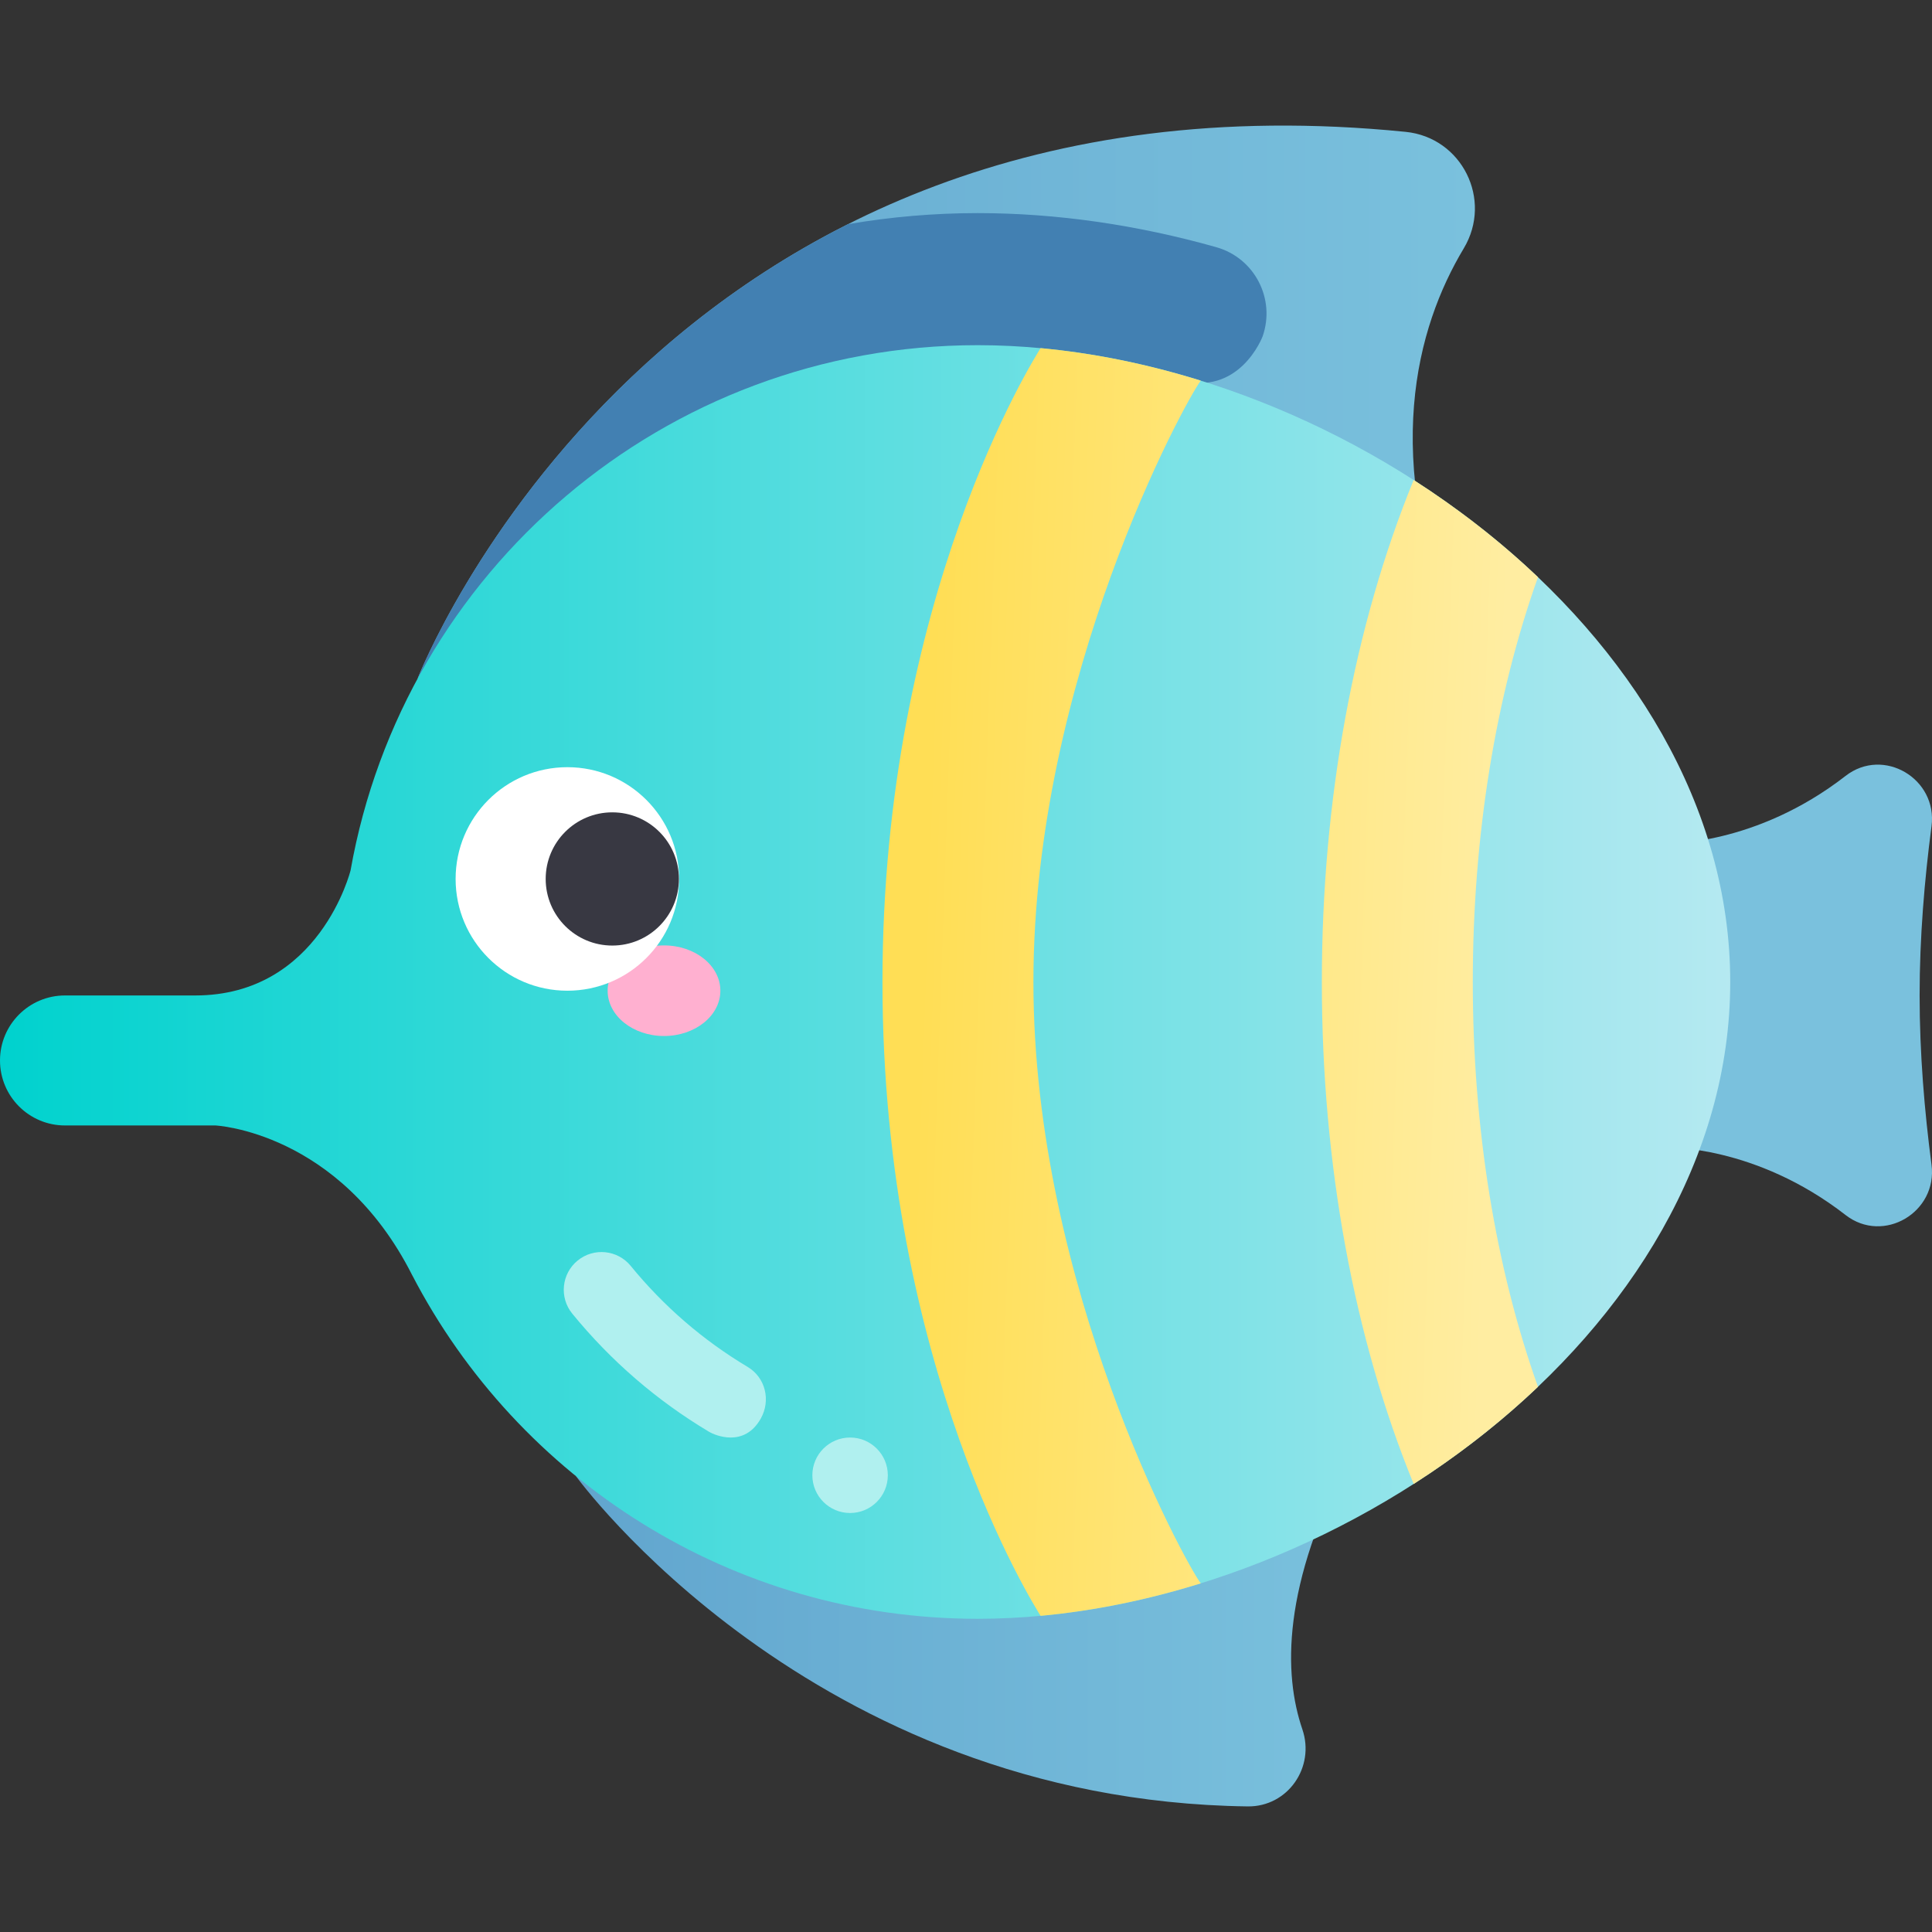 <svg id="Layer_1" enable-background="new 0 0 512 512" height="512" viewBox="0 0 512 512" width="512" xmlns="http://www.w3.org/2000/svg" xmlns:xlink="http://www.w3.org/1999/xlink"><rect x="0" y="0" width="512" height="512" fill="#333333" stroke="none"/><linearGradient id="lg1"><stop offset="0" stop-color="#61a5ce"/><stop offset="1" stop-color="#7ac1dd"/></linearGradient><linearGradient id="SVGID_1_" gradientUnits="userSpaceOnUse" x1="152.641" x2="358.097" xlink:href="#lg1" y1="431.92" y2="431.92"/><linearGradient id="SVGID_2_" gradientUnits="userSpaceOnUse" x1="110.697" x2="390.869" xlink:href="#lg1" y1="106.531" y2="106.531"/><linearGradient id="SVGID_3_" gradientUnits="userSpaceOnUse" x1="0" x2="458.531" y1="260.238" y2="260.238"><stop offset="0" stop-color="#00d2ce"/><stop offset="1" stop-color="#b5e9f1"/></linearGradient><linearGradient id="lg2"><stop offset="0" stop-color="#ffde55"/><stop offset="1" stop-color="#ffeda1"/></linearGradient><linearGradient id="SVGID_4_" gradientUnits="userSpaceOnUse" x1="244.413" x2="395.887" xlink:href="#lg2" y1="259.138" y2="264.453"/><linearGradient id="SVGID_5_" gradientUnits="userSpaceOnUse" x1="244.533" x2="395.995" xlink:href="#lg2" y1="255.673" y2="260.987"/><path d="m441.686 223.532-36.625 40.277 36.625 40.277s23.454-.706 47.414 17.91c10.034 7.796 24.427-.746 22.769-13.344-1.861-14.136-3.152-29.48-3.152-44.843s1.291-30.707 3.152-44.843c1.658-12.598-12.735-21.14-22.769-13.344-23.96 18.616-47.414 17.91-47.414 17.91z" fill="#7ac1dd"/><path d="m152.641 391.194s62.086 85.997 178.004 87.523c10.619.14 17.928-10.378 14.495-20.428-4.959-14.515-5.622-38.027 12.957-73.121-1.329-.664-205.456 6.026-205.456 6.026z" fill="url(#SVGID_1_)"/><path d="m110.696 179.781s63.843-164.684 261.805-144.84c14.953 1.499 23.131 17.995 15.408 30.886-12.562 20.968-22.032 55.29-1.686 104.264-4.461-2.951-275.527 9.69-275.527 9.69z" fill="url(#SVGID_2_)"/><path d="m240 174.108v-80.178c31.447-2.832 56.846 2.209 72.243 6.71 16.272 4.757 22.358-11.486 22.358-11.486 3.489-9.938-2.119-20.778-12.255-23.641-20.967-5.922-42.337-9.038-63.263-9.038-11.574 0-23.074 1-34.364 2.934-83.693 42.122-114.022 120.373-114.022 120.373s63.35-2.955 129.303-5.674z" fill="#4280b2"/><path d="m259.083 91.475c-83.109 0-152.183 60.076-166.174 139.169v-.001s-8.172 33.165-41.175 33.165h-34.509c-9.513.001-17.225 7.713-17.225 17.226 0 9.513 7.712 17.225 17.225 17.225h39.86s32.853 1.571 52.105 39.586c-.001-.001 0-.004-.001-.005 28.095 54.156 84.669 91.16 149.893 91.16 93.206 0 199.448-75.558 199.448-168.763s-106.242-168.762-199.447-168.762z" fill="url(#SVGID_3_)"/><path d="m187.883 379.422c-13.829-8.261-26.017-18.789-36.225-31.292-3.493-4.278-2.856-10.578 1.421-14.071 4.277-3.494 10.577-2.857 14.071 1.421 8.734 10.698 19.161 19.705 30.99 26.771 4.741 2.832 6.177 8.907 3.457 13.713-4.387 7.753-12.107 4.418-13.714 3.458z" fill="#b0f0ef"/><ellipse cx="175.967" cy="262.548" fill="#ffb0d0" rx="14.936" ry="12.003"/><circle cx="150.36" cy="232.93" fill="#fff" r="29.618"/><circle cx="162.264" cy="232.93" fill="#383842" r="17.652"/><path d="m273.863 260.238c0-80.457 40.147-153.793 44.352-159.368-14.015-4.363-28.298-7.299-42.447-8.611-1.55 2.526-41.905 66.058-41.905 167.979s40.355 165.453 41.905 167.979c14.149-1.313 28.432-4.249 42.447-8.611-4.205-5.575-44.352-78.911-44.352-159.368z" fill="url(#SVGID_4_)"/><path d="m350.303 260.238c0 48.267 8.536 94.412 24.333 133.035 11.85-7.597 22.947-16.238 32.943-25.751-11.246-31.579-17.276-68.507-17.276-107.284s6.03-75.706 17.276-107.285c-9.996-9.513-21.093-18.153-32.944-25.751-15.796 38.624-24.332 84.769-24.332 133.036z" fill="url(#SVGID_5_)"/><circle cx="225.282" cy="390.961" fill="#b0f0ef" r="10"/></svg>